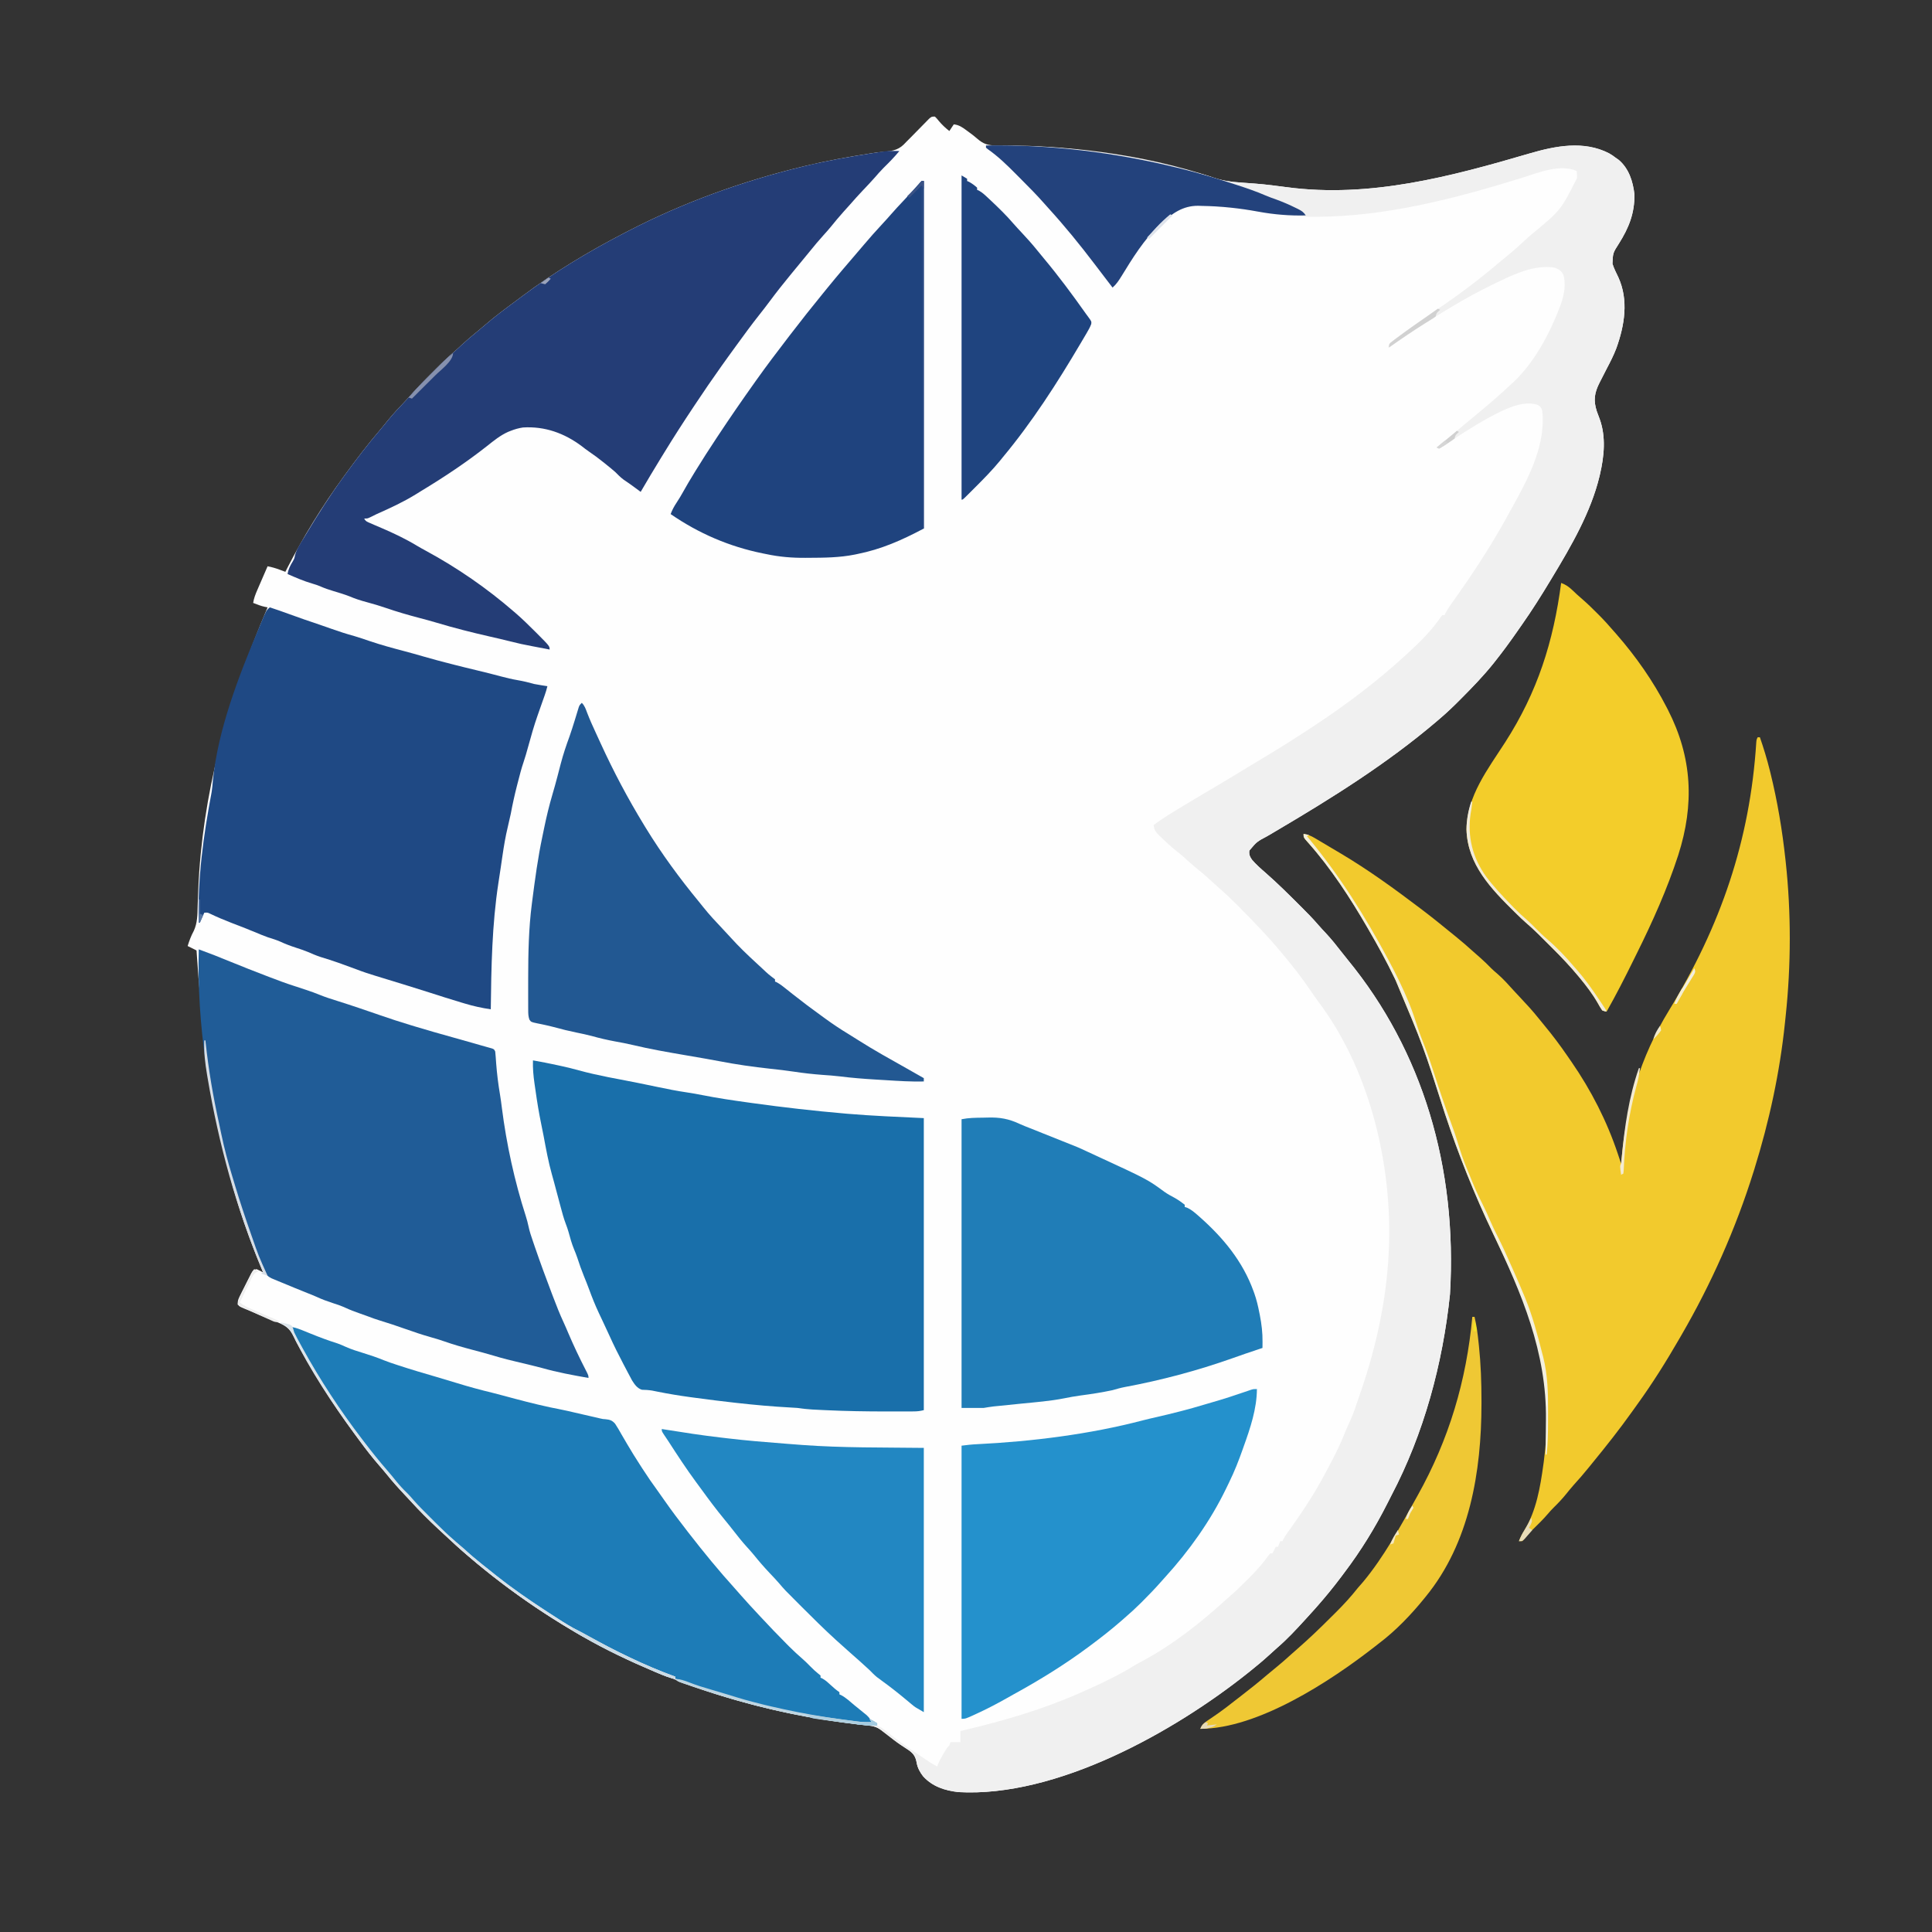 <?xml version="1.0" encoding="UTF-8"?>
<svg version="1.1" xmlns="http://www.w3.org/2000/svg" width="1740" height="1740">
<rect width="100%" height="100%" fill="#333333" stroke="none"/>
<path d="M0 0 C1.613 1.574 1.613 1.574 3.312 3.688 C6.296 7.262 9.335 10.14 13 13 C14.32 11.02 15.64 9.04 17 7 C21.81 7.488 24.984 9.813 28.75 12.625 C29.32 13.039 29.89 13.453 30.477 13.879 C33.059 15.767 35.59 17.631 37.971 19.772 C43.733 24.79 47.857 26.031 55.402 26.016 C56.876 26.055 56.876 26.055 58.379 26.095 C60.478 26.148 62.576 26.186 64.675 26.21 C70.216 26.278 75.754 26.46 81.293 26.621 C82.393 26.65 83.493 26.679 84.627 26.708 C131.748 27.983 178.611 36.248 224.25 47.625 C225.635 47.97 225.635 47.97 227.049 48.321 C243.373 52.405 243.373 52.405 251.292 55.075 C259.314 57.77 266.929 58.922 275.339 59.431 C279.126 59.661 282.908 59.957 286.691 60.246 C287.462 60.304 288.232 60.361 289.026 60.421 C298.507 61.153 307.919 62.394 317.344 63.643 C391.755 73.458 464.569 54.031 535.431 33.251 C558.807 26.414 584.282 21.377 607 33 C610.375 35 610.375 35 613 37 C613.969 37.681 614.939 38.361 615.938 39.062 C625.08 46.905 628.673 58.453 630 70 C630.255 87.028 624.967 100.181 616.044 114.335 C610.621 122.804 610.621 122.804 610.215 132.527 C611.565 136.778 613.554 140.716 615.504 144.719 C624.911 165.35 621.119 188.002 613.73 208.59 C611.313 214.96 608.241 220.972 605.059 226.988 C603.204 230.512 601.415 234.068 599.625 237.625 C599.291 238.276 598.958 238.927 598.614 239.598 C593.964 248.795 592.903 255.548 596.117 265.438 C597.004 267.83 597.894 270.22 598.789 272.609 C604.439 288.43 602.75 305.929 599 322 C598.85 322.652 598.699 323.304 598.544 323.976 C590.776 356.261 573.035 386.83 556 415 C555.351 416.078 554.702 417.157 554.033 418.268 C545.92 431.72 537.579 444.954 528.542 457.806 C526.98 460.028 525.429 462.258 523.879 464.488 C517.817 473.181 511.578 481.69 505 490 C503.894 491.398 503.894 491.398 502.766 492.824 C493.785 503.987 483.916 514.177 473.812 524.312 C473.339 524.789 472.866 525.265 472.378 525.755 C466.763 531.395 461.072 536.855 455 542 C453.956 542.901 452.911 543.802 451.867 544.703 C407.317 582.623 357.592 613.727 307.297 643.363 C306.401 643.894 305.504 644.425 304.581 644.972 C302.934 645.947 301.284 646.918 299.63 647.882 C289.922 653.041 289.922 653.041 283.203 661.024 C282.713 664.438 283.62 666.44 285.535 669.262 C289.302 673.672 293.58 677.408 297.947 681.203 C308.568 690.499 318.575 700.473 328.562 710.438 C329.337 711.208 329.337 711.208 330.128 711.995 C335.43 717.277 340.648 722.586 345.517 728.277 C347.686 730.797 349.974 733.202 352.25 735.625 C357.212 740.98 361.737 746.603 366.191 752.383 C368.059 754.805 369.96 757.192 371.902 759.555 C438.877 841.192 470.68 945.915 463.875 1060.688 C457.378 1123.154 440.379 1186.191 411.09 1241.906 C409.838 1244.312 408.622 1246.735 407.406 1249.16 C396.403 1270.914 383.702 1291.554 369 1311 C367.909 1312.462 366.818 1313.924 365.727 1315.387 C358.831 1324.569 351.608 1333.401 344 1342 C343.232 1342.869 342.463 1343.738 341.672 1344.633 C339.464 1347.103 337.236 1349.555 335 1352 C334.536 1352.509 334.072 1353.018 333.594 1353.543 C325.469 1362.451 317.318 1371.27 308.152 1379.129 C305.619 1381.331 303.157 1383.602 300.688 1385.875 C295.283 1390.792 289.719 1395.455 284 1400 C283.043 1400.766 283.043 1400.766 282.067 1401.547 C215.345 1454.813 109.665 1514.029 21 1509 C8.804 1507.537 -2.086 1504.098 -10.574 1494.84 C-13.443 1491.138 -15.605 1487.269 -16.414 1482.621 C-17.387 1477.351 -18.953 1474.605 -23.349 1471.396 C-25.837 1469.703 -28.357 1468.064 -30.882 1466.427 C-34.784 1463.797 -38.472 1460.884 -42.188 1458 C-43.618 1456.895 -45.049 1455.791 -46.48 1454.688 C-47.392 1453.982 -47.392 1453.982 -48.321 1453.262 C-52.485 1450.133 -55.76 1449.462 -60.812 1448.922 C-62.444 1448.732 -64.075 1448.542 -65.706 1448.352 C-66.568 1448.255 -67.43 1448.157 -68.318 1448.056 C-151.294 1438.574 -232.874 1415.05 -317 1369 C-318.041 1368.403 -319.083 1367.805 -320.156 1367.189 C-363.837 1342.032 -404.434 1312.127 -441.222 1277.66 C-443.173 1275.838 -445.135 1274.029 -447.098 1272.219 C-455.886 1264.077 -464.257 1255.685 -472.324 1246.829 C-474.015 1244.984 -475.725 1243.157 -477.441 1241.336 C-483.093 1235.332 -488.549 1229.267 -493.703 1222.824 C-495.847 1220.188 -498.052 1217.623 -500.287 1215.063 C-506.731 1207.669 -512.691 1199.995 -518.479 1192.079 C-519.982 1190.024 -521.496 1187.979 -523.012 1185.934 C-541.725 1160.513 -558.61 1133.825 -573.754 1106.133 C-574.119 1105.484 -574.483 1104.836 -574.859 1104.168 C-576 1102 -576 1102 -577.161 1099.267 C-581.094 1090.659 -586.123 1088.132 -594.75 1084.812 C-596.543 1084.068 -596.543 1084.068 -598.373 1083.309 C-601.904 1081.844 -605.451 1080.421 -609 1079 C-612.556 1077.531 -616.093 1076.024 -619.625 1074.5 C-620.742 1074.047 -620.742 1074.047 -621.882 1073.585 C-626.736 1071.516 -626.736 1071.516 -627.872 1069.298 C-628.065 1065.83 -626.683 1063.606 -625.141 1060.52 C-624.836 1059.906 -624.531 1059.293 -624.216 1058.661 C-623.57 1057.368 -622.917 1056.077 -622.259 1054.79 C-621.252 1052.817 -620.27 1050.832 -619.289 1048.846 C-618.658 1047.59 -618.025 1046.336 -617.391 1045.082 C-616.813 1043.94 -616.236 1042.797 -615.642 1041.62 C-614 1039 -614 1039 -611 1038 C-607.812 1039.438 -607.812 1039.438 -605 1041 C-605.276 1040.344 -605.551 1039.689 -605.835 1039.013 C-637.553 963.226 -656.381 882.882 -665 751 C-667.64 749.68 -670.28 748.36 -673 747 C-671.482 742.126 -669.891 737.794 -667.453 733.312 C-664.176 726.145 -664.172 719.114 -663.998 711.365 C-663.893 706.916 -663.699 702.47 -663.512 698.023 C-663.474 697.107 -663.437 696.191 -663.398 695.247 C-659.806 611.92 -638.255 529.725 -601 442 C-601.779 441.851 -602.558 441.701 -603.36 441.547 C-607.097 440.773 -610.447 439.385 -614 438 C-613.339 433.817 -611.96 430.266 -610.277 426.387 C-610.012 425.772 -609.747 425.158 -609.475 424.525 C-608.633 422.577 -607.786 420.632 -606.938 418.688 C-606.363 417.362 -605.79 416.035 -605.217 414.709 C-603.816 411.47 -602.41 408.235 -601 405 C-597.226 405.715 -593.79 406.717 -590.188 408.062 C-589.212 408.425 -588.236 408.787 -587.23 409.16 C-586.494 409.437 -585.758 409.714 -585 410 C-584.464 408.942 -583.928 407.883 -583.375 406.793 C-568.778 378.349 -551.815 350.844 -533 325 C-532.438 324.225 -531.876 323.451 -531.296 322.652 C-521.182 308.738 -510.787 295.147 -499.605 282.074 C-497.241 279.303 -494.962 276.471 -492.688 273.625 C-487.937 267.783 -482.797 262.336 -477.625 256.871 C-474.978 254.07 -472.405 251.212 -469.848 248.328 C-464.779 242.678 -459.456 237.304 -454.079 231.949 C-452.433 230.308 -450.791 228.661 -449.15 227.014 C-444.14 222 -439.1 217.067 -433.706 212.461 C-431.13 210.255 -428.669 207.936 -426.188 205.625 C-421.536 201.328 -416.749 197.258 -411.812 193.289 C-409.376 191.306 -406.993 189.275 -404.619 187.219 C-396.196 179.949 -387.293 173.343 -378.345 166.737 C-376.332 165.246 -374.329 163.743 -372.332 162.23 C-343.423 140.473 -312.095 121.618 -280 105 C-278.887 104.422 -277.774 103.843 -276.627 103.247 C-226.645 77.401 -173.655 58.235 -119 45 C-118.299 44.83 -117.599 44.661 -116.877 44.486 C-97.576 39.837 -78.138 36.327 -58.531 33.262 C-57.465 33.092 -57.465 33.092 -56.377 32.918 C-52.797 32.364 -49.245 31.914 -45.633 31.635 C-37.015 30.932 -31.866 29.699 -26 23 C-24.608 21.597 -23.215 20.195 -21.814 18.801 C-18.716 15.713 -15.662 12.58 -12.614 9.442 C-11.097 7.883 -9.571 6.334 -8.043 4.785 C-7.146 3.866 -6.249 2.947 -5.325 2 C-3 0 -3 0 0 0 Z " fill="#FEFEFE" transform="translate(842,105)"/>
<path d="M0 0 C68.137 -1.065 140.352 7.162 205.179 29.075 C213.147 31.765 220.782 32.812 229.113 33.356 C232.94 33.607 236.763 33.909 240.586 34.211 C241.366 34.272 242.146 34.332 242.949 34.395 C252.453 35.159 261.893 36.39 271.343 37.643 C345.753 47.46 418.57 28.031 489.431 7.251 C512.807 0.414 538.282 -4.623 561 7 C564.375 9 564.375 9 567 11 C567.969 11.681 568.939 12.361 569.938 13.062 C579.08 20.905 582.673 32.453 584 44 C584.255 61.028 578.967 74.181 570.044 88.335 C564.621 96.804 564.621 96.804 564.215 106.527 C565.565 110.778 567.554 114.716 569.504 118.719 C578.911 139.35 575.119 162.002 567.73 182.59 C565.313 188.96 562.241 194.972 559.059 200.988 C557.204 204.512 555.415 208.068 553.625 211.625 C553.291 212.276 552.958 212.927 552.614 213.598 C547.964 222.795 546.903 229.548 550.117 239.438 C551.004 241.83 551.894 244.22 552.789 246.609 C558.439 262.43 556.75 279.929 553 296 C552.85 296.652 552.699 297.304 552.544 297.976 C544.776 330.261 527.035 360.83 510 389 C509.351 390.078 508.702 391.157 508.033 392.268 C499.92 405.72 491.579 418.954 482.542 431.806 C480.98 434.028 479.429 436.258 477.879 438.488 C471.817 447.181 465.578 455.69 459 464 C458.263 464.932 457.525 465.864 456.766 466.824 C447.785 477.987 437.916 488.177 427.812 498.312 C427.339 498.789 426.866 499.265 426.378 499.755 C420.763 505.395 415.072 510.855 409 516 C407.956 516.901 406.911 517.802 405.867 518.703 C361.317 556.623 311.592 587.727 261.297 617.363 C260.401 617.894 259.504 618.425 258.581 618.972 C256.934 619.947 255.284 620.918 253.63 621.882 C243.922 627.041 243.922 627.041 237.203 635.024 C236.713 638.438 237.62 640.44 239.535 643.262 C243.302 647.672 247.58 651.408 251.947 655.203 C262.568 664.499 272.575 674.473 282.562 684.438 C283.337 685.208 283.337 685.208 284.128 685.995 C289.43 691.277 294.648 696.586 299.517 702.277 C301.686 704.797 303.974 707.202 306.25 709.625 C311.212 714.98 315.737 720.603 320.191 726.383 C322.059 728.805 323.96 731.192 325.902 733.555 C392.877 815.192 424.68 919.915 417.875 1034.688 C411.378 1097.154 394.379 1160.191 365.09 1215.906 C363.838 1218.312 362.622 1220.735 361.406 1223.16 C350.403 1244.914 337.702 1265.554 323 1285 C321.909 1286.462 320.818 1287.924 319.727 1289.387 C312.831 1298.569 305.608 1307.401 298 1316 C297.232 1316.869 296.463 1317.738 295.672 1318.633 C293.464 1321.103 291.236 1323.555 289 1326 C288.536 1326.509 288.072 1327.018 287.594 1327.543 C279.469 1336.451 271.318 1345.27 262.152 1353.129 C259.619 1355.331 257.157 1357.602 254.688 1359.875 C249.283 1364.792 243.719 1369.455 238 1374 C237.043 1374.766 237.043 1374.766 236.067 1375.547 C169.345 1428.813 63.665 1488.029 -25 1483 C-37.196 1481.537 -48.086 1478.098 -56.574 1468.84 C-59.443 1465.138 -61.605 1461.269 -62.414 1456.621 C-63.387 1451.351 -64.953 1448.605 -69.349 1445.396 C-71.837 1443.703 -74.357 1442.064 -76.882 1440.427 C-80.784 1437.797 -84.472 1434.884 -88.188 1432 C-89.618 1430.895 -91.049 1429.791 -92.48 1428.688 C-93.392 1427.982 -93.392 1427.982 -94.321 1427.262 C-98.485 1424.133 -101.76 1423.462 -106.812 1422.922 C-108.444 1422.732 -110.075 1422.542 -111.706 1422.352 C-112.568 1422.255 -113.43 1422.157 -114.318 1422.056 C-164.553 1416.316 -212.931 1405.33 -260.812 1389.062 C-261.661 1388.775 -262.51 1388.488 -263.384 1388.192 C-265.786 1387.376 -268.185 1386.551 -270.582 1385.723 C-271.666 1385.354 -271.666 1385.354 -272.771 1384.979 C-277.769 1383.231 -277.769 1383.231 -280 1381 C-275.309 1381.327 -271.494 1382.501 -267.125 1384.25 C-260.923 1386.711 -254.662 1388.65 -248.258 1390.48 C-243.448 1391.857 -238.661 1393.308 -233.874 1394.762 C-216.769 1400.023 -216.769 1400.023 -199.436 1404.447 C-197.57 1404.871 -195.708 1405.303 -193.846 1405.74 C-177.671 1409.526 -161.476 1412.74 -145.062 1415.312 C-144.281 1415.435 -143.5 1415.558 -142.696 1415.685 C-134.417 1416.978 -126.127 1418.156 -117.809 1419.168 C-117.126 1419.253 -116.443 1419.338 -115.74 1419.426 C-111.472 1419.926 -107.295 1420.074 -103 1420 C-103.99 1418.515 -103.99 1418.515 -105 1417 C-102.506 1418.204 -100.319 1419.454 -98 1421 C-98 1421.66 -98 1422.32 -98 1423 C-97.423 1423.267 -96.846 1423.534 -96.252 1423.809 C-93.926 1425.039 -92.025 1426.427 -89.965 1428.062 C-89.168 1428.686 -88.371 1429.31 -87.55 1429.953 C-86.257 1430.966 -86.257 1430.966 -84.938 1432 C-76.296 1438.69 -67.42 1444.905 -58.312 1450.938 C-57.712 1451.336 -57.112 1451.734 -56.493 1452.144 C-50.396 1456.328 -50.396 1456.328 -44 1460 C-43.742 1459.303 -43.484 1458.605 -43.219 1457.887 C-41.871 1454.694 -40.252 1451.801 -38.5 1448.812 C-37.587 1447.244 -37.587 1447.244 -36.656 1445.645 C-35 1443 -35 1443 -33 1441 C-32.67 1440.01 -32.34 1439.02 -32 1438 C-29.03 1438 -26.06 1438 -23 1438 C-23 1434.7 -23 1431.4 -23 1428 C-21.998 1427.765 -20.996 1427.53 -19.963 1427.288 C15.615 1418.898 50.491 1408.759 84 1394 C85.56 1393.316 85.56 1393.316 87.152 1392.618 C103.464 1385.417 119.614 1377.733 134.789 1368.332 C137.108 1366.935 139.475 1365.689 141.875 1364.438 C168.535 1350.03 193.15 1330.638 215.488 1310.266 C216.904 1308.989 218.326 1307.719 219.771 1306.474 C224.917 1302.039 229.773 1297.378 234.562 1292.562 C235.279 1291.85 235.995 1291.138 236.732 1290.404 C243.298 1283.827 249.395 1277.081 254.738 1269.469 C255.155 1268.984 255.571 1268.499 256 1268 C256.66 1268 257.32 1268 258 1268 C258.309 1267.381 258.619 1266.763 258.938 1266.125 C259.625 1264.75 260.312 1263.375 261 1262 C261.66 1262 262.32 1262 263 1262 C263.66 1260.35 264.32 1258.7 265 1257 C265.66 1257 266.32 1257 267 1257 C267.283 1256.408 267.565 1255.816 267.857 1255.206 C268.886 1253.221 269.979 1251.503 271.293 1249.699 C271.98 1248.746 271.98 1248.746 272.68 1247.774 C273.178 1247.085 273.675 1246.397 274.188 1245.688 C285.255 1230.157 295.791 1214.274 304.723 1197.411 C306.146 1194.724 307.59 1192.048 309.031 1189.371 C314.407 1179.308 319.397 1169.255 323.559 1158.629 C324.77 1155.578 326.079 1152.643 327.5 1149.688 C330.911 1142.276 333.456 1134.537 336.054 1126.812 C336.681 1124.948 337.313 1123.087 337.95 1121.228 C352.448 1078.758 361.877 1033.939 363 989 C363.022 988.184 363.044 987.368 363.066 986.527 C364.753 912.785 344.216 830.417 299.051 770.758 C296.468 767.284 294.054 763.707 291.625 760.125 C284 748.951 275.677 738.378 267 728 C266.565 727.479 266.13 726.957 265.682 726.42 C253.831 712.262 241.092 699.007 228.062 685.938 C227.572 685.444 227.082 684.951 226.576 684.443 C221.447 679.293 216.276 674.241 210.754 669.509 C208.166 667.283 205.685 664.952 203.188 662.625 C198.49 658.28 193.634 654.194 188.648 650.18 C185.164 647.312 181.85 644.277 178.52 641.234 C175.975 638.978 173.352 636.863 170.688 634.75 C166.211 631.112 161.999 627.278 157.875 623.25 C157.306 622.707 156.737 622.164 156.151 621.604 C153.089 618.556 151.277 616.392 151 612 C159.963 605.401 169.472 599.734 179 594 C179.824 593.503 180.648 593.005 181.498 592.493 C189.969 587.383 198.459 582.306 207 577.312 C216.615 571.687 226.118 565.876 235.634 560.085 C236.517 559.548 236.517 559.548 237.418 559 C237.998 558.647 238.577 558.295 239.175 557.931 C243.585 555.249 248.007 552.586 252.438 549.938 C265.824 541.915 278.957 533.567 292 525 C292.878 524.424 293.756 523.848 294.661 523.255 C324.051 503.946 352.106 482.833 378 459 C378.912 458.164 378.912 458.164 379.842 457.311 C390.767 447.272 400.941 437.35 409.371 425.055 C409.909 424.377 410.446 423.699 411 423 C411.66 423 412.32 423 413 423 C413.248 422.464 413.495 421.928 413.75 421.375 C416.456 416.233 420.004 411.566 423.364 406.836 C438.218 385.863 452.293 364.346 465 342 C465.446 341.216 465.893 340.433 466.353 339.625 C468.877 335.175 471.356 330.702 473.798 326.207 C474.606 324.724 475.419 323.243 476.237 321.766 C490.005 296.879 504.174 268.209 501 239 C500.115 236.288 499.546 235.371 497.203 233.777 C486.439 229.979 474.187 234.696 464.344 239.221 C448.857 246.715 434.436 255.753 420.113 265.234 C419.327 265.751 418.542 266.268 417.732 266.801 C416.233 267.788 414.74 268.783 413.252 269.787 C411.54 270.919 409.774 271.969 408 273 C407.34 272.67 406.68 272.34 406 272 C406.447 271.634 406.894 271.267 407.354 270.889 C415.438 264.257 423.503 257.608 431.468 250.833 C434.76 248.036 438.085 245.286 441.438 242.562 C452.273 233.727 462.798 224.56 473 215 C473.705 214.361 474.41 213.721 475.137 213.062 C493.994 195.314 507.932 168.996 517 145 C517.462 143.778 517.462 143.778 517.934 142.531 C520.681 134.434 522.53 124.642 519.938 116.312 C517.629 112.366 516.185 111.679 512 110 C494.024 107.395 476.777 115.378 461 123 C459.627 123.656 459.627 123.656 458.226 124.325 C444.232 131.039 430.757 138.397 417.506 146.476 C415.204 147.876 412.892 149.258 410.574 150.633 C399.947 156.979 389.655 163.812 379.388 170.719 C373.65 174.579 367.895 178.382 362 182 C363.947 177.588 367.053 175.394 370.875 172.625 C371.58 172.106 372.284 171.587 373.01 171.052 C384.239 162.832 395.69 154.918 407.203 147.103 C426.169 134.219 444.486 120.517 461.914 105.617 C464.756 103.193 467.653 100.843 470.562 98.5 C475.552 94.442 480.277 90.155 484.98 85.773 C487.182 83.728 489.436 81.756 491.715 79.797 C517.66 58.369 517.66 58.369 532.293 29.383 C532.351 26.644 532.351 26.644 532 23 C516.91 16.273 496.733 24.788 481.909 29.41 C422.263 47.918 359.555 64.181 296.688 64.25 C295.956 64.251 295.225 64.253 294.471 64.254 C276.914 64.247 259.775 62.337 242.52 59.132 C226.679 56.249 210.722 54.714 194.625 54.438 C192.853 54.379 192.853 54.379 191.046 54.32 C177.258 54.276 167.876 61.117 158 70 C157.388 70.541 156.775 71.083 156.145 71.641 C142.515 84.461 131.804 101.744 122.11 117.604 C119.708 121.493 117.473 124.955 114 128 C112.68 126.273 111.359 124.547 110.039 122.82 C108.871 121.293 107.703 119.767 106.535 118.24 C103.582 114.382 100.634 110.521 97.699 106.648 C84.577 89.357 70.872 72.546 56.255 56.49 C54.871 54.962 53.495 53.426 52.133 51.878 C45.726 44.625 38.95 37.764 32.108 30.923 C30.13 28.943 28.161 26.955 26.191 24.967 C18.468 17.21 10.698 9.687 1.7 3.39 C0.858 2.702 0.858 2.702 0 2 C0 1.34 0 0.68 0 0 Z " fill="#F0F0F0" transform="translate(888,131)"/>
<path d="M0 0 C0.66 0 1.32 0 2 0 C5.416 9.863 8.42 19.738 10.938 29.875 C11.106 30.552 11.275 31.229 11.448 31.926 C17.798 57.577 22.158 83.736 25 110 C25.075 110.684 25.15 111.368 25.228 112.072 C30.191 157.762 30.093 205.197 25.225 250.89 C25.003 252.969 24.79 255.05 24.578 257.13 C19.948 301.874 10.371 346.079 -3 389 C-3.204 389.656 -3.408 390.312 -3.619 390.988 C-19.718 442.528 -41.854 492.34 -69 539 C-69.52 539.901 -70.041 540.803 -70.577 541.731 C-82.313 562.046 -94.753 581.958 -108.526 600.961 C-110.074 603.102 -111.606 605.253 -113.137 607.406 C-124.362 623.148 -136.308 638.293 -148.563 653.243 C-149.88 654.853 -151.189 656.471 -152.496 658.09 C-156.765 663.365 -161.175 668.453 -165.75 673.465 C-168.089 676.1 -170.297 678.813 -172.5 681.562 C-176.061 685.968 -179.852 689.96 -183.906 693.91 C-185.752 695.753 -187.445 697.633 -189.125 699.625 C-193.352 704.572 -198.03 709.079 -202.67 713.633 C-205.399 716.325 -207.931 718.91 -210.27 721.957 C-210.841 722.631 -211.412 723.305 -212 724 C-212.99 724 -213.98 724 -215 724 C-213.709 720.532 -212.182 717.548 -210.188 714.438 C-199.339 696.506 -195.811 675.465 -193 655 C-192.88 654.14 -192.76 653.28 -192.636 652.394 C-188.734 622.718 -188.717 590.293 -195 561 C-195.204 560.019 -195.407 559.037 -195.617 558.026 C-203.924 519.018 -221.253 482.683 -238.34 446.898 C-255.138 411.707 -269.304 376.271 -281.579 339.25 C-301.125 278.08 -301.125 278.08 -326 219 C-326.408 218.152 -326.815 217.305 -327.235 216.431 C-334.214 201.936 -341.917 187.905 -350 174 C-350.48 173.168 -350.96 172.336 -351.455 171.479 C-366.928 144.762 -384.311 117.982 -404.879 94.891 C-409 90.263 -409 90.263 -409 87 C-405.086 87.586 -402.293 88.764 -398.895 90.773 C-397.921 91.345 -396.947 91.916 -395.944 92.505 C-394.394 93.43 -394.394 93.43 -392.812 94.375 C-391.734 95.013 -390.655 95.652 -389.544 96.31 C-387.362 97.604 -385.182 98.903 -383.004 100.205 C-380.476 101.715 -377.941 103.214 -375.402 104.707 C-350.567 119.458 -326.997 136.564 -304 154 C-303.434 154.428 -302.869 154.856 -302.286 155.296 C-293.645 161.84 -285.223 168.633 -276.838 175.499 C-275.193 176.842 -273.542 178.177 -271.891 179.512 C-266.565 183.822 -261.403 188.263 -256.34 192.879 C-254.212 194.808 -252.053 196.69 -249.875 198.562 C-246.413 201.573 -243.199 204.78 -239.984 208.051 C-238.138 209.865 -236.234 211.527 -234.25 213.188 C-228.949 217.756 -224.368 223.003 -219.672 228.175 C-217.943 230.062 -216.192 231.928 -214.434 233.789 C-208.512 240.056 -202.709 246.337 -197.328 253.082 C-195.568 255.288 -193.789 257.468 -191.984 259.637 C-184.67 268.461 -177.854 277.526 -171.38 286.984 C-170.103 288.85 -168.812 290.707 -167.52 292.562 C-149.934 318.084 -135.837 345.616 -126 375 C-125.71 375.865 -125.42 376.73 -125.122 377.621 C-124.412 379.746 -123.704 381.873 -123 384 C-122.935 383.268 -122.871 382.536 -122.804 381.782 C-118.22 331.153 -106.191 288.989 -79.684 245.676 C-33.536 170.253 -6.868 93.181 -1.257 4.492 C-1 2 -1 2 0 0 Z " fill="#F2CA2D" transform="translate(1583,664)"/>
<path d="M0 0 C7.451 1.312 14.858 2.765 22.25 4.375 C23.77 4.705 23.77 4.705 25.32 5.041 C30.631 6.209 35.888 7.465 41.125 8.938 C58.433 13.707 76.282 16.682 93.883 20.171 C100.037 21.394 106.177 22.668 112.314 23.975 C121.09 25.839 129.846 27.554 138.723 28.862 C143.482 29.576 148.198 30.405 152.916 31.348 C166.497 34.055 180.163 36.035 193.875 37.938 C195.109 38.11 196.344 38.282 197.615 38.46 C225.376 42.322 253.183 45.477 281.105 47.898 C281.804 47.96 282.502 48.021 283.221 48.084 C306.123 50.019 329.035 50.906 352 52 C352 138.79 352 225.58 352 315 C348.659 315.835 346.309 316.131 342.936 316.145 C341.41 316.155 341.41 316.155 339.853 316.164 C338.748 316.166 337.643 316.167 336.504 316.168 C335.343 316.172 334.182 316.176 332.986 316.18 C329.178 316.19 325.37 316.19 321.562 316.188 C319.623 316.188 319.623 316.188 317.644 316.189 C299.85 316.182 282.089 315.891 264.312 315.062 C263.369 315.019 262.425 314.976 261.452 314.931 C258.797 314.805 256.143 314.673 253.488 314.535 C252.724 314.497 251.96 314.458 251.173 314.418 C246.733 314.17 242.403 313.645 238 313 C236.041 312.854 234.08 312.735 232.117 312.641 C215.845 311.771 199.694 310.325 183.5 308.5 C182.542 308.392 181.584 308.285 180.597 308.174 C169.38 306.908 158.183 305.539 147 304 C145.227 303.763 143.453 303.526 141.68 303.289 C131.786 301.934 121.98 300.336 112.191 298.358 C110.975 298.115 110.975 298.115 109.734 297.867 C108.556 297.631 108.556 297.631 107.354 297.39 C104.285 296.882 101.222 296.722 98.114 296.641 C93.833 295.343 91.492 291.776 89.182 288.132 C88.631 287.093 88.08 286.055 87.512 284.984 C86.892 283.824 86.272 282.663 85.633 281.468 C84.984 280.229 84.335 278.989 83.688 277.75 C83.015 276.477 82.341 275.205 81.668 273.933 C77.148 265.358 72.837 256.706 68.849 247.871 C67.678 245.291 66.475 242.726 65.271 240.162 C64.394 238.291 63.523 236.417 62.652 234.543 C61.592 232.27 60.523 230.001 59.441 227.738 C56.074 220.628 53.212 213.433 50.508 206.055 C49.047 202.085 47.471 198.167 45.875 194.25 C43.669 188.816 41.728 183.335 39.93 177.754 C39.053 175.156 38.06 172.653 37 170.125 C34.904 165.03 33.457 159.807 32.027 154.492 C31.29 151.987 30.506 149.652 29.562 147.23 C27.709 142.394 26.391 137.439 25.062 132.438 C24.802 131.468 24.541 130.499 24.272 129.5 C23.511 126.668 22.755 123.834 22 121 C21.621 119.586 21.242 118.172 20.863 116.758 C20.213 114.327 19.567 111.894 18.926 109.461 C18.318 107.19 17.691 104.924 17.043 102.664 C13.84 91.305 11.767 79.762 9.603 68.169 C8.897 64.46 8.143 60.763 7.378 57.066 C5.342 47.192 3.72 37.291 2.325 27.307 C2.017 25.124 1.696 22.943 1.371 20.762 C0.367 13.777 -0.238 7.053 0 0 Z " fill="#196FAA" transform="translate(480,955)"/>
<path d="M0 0 C5.707 1.86 11.359 3.841 16.996 5.902 C26.311 9.306 35.66 12.573 45.078 15.68 C48.535 16.831 51.964 18.051 55.392 19.283 C62.268 21.752 69.139 23.945 76.188 25.883 C80.759 27.222 85.245 28.767 89.75 30.312 C99.927 33.776 110.237 36.573 120.629 39.309 C126.423 40.834 132.183 42.458 137.938 44.125 C154.488 48.889 171.164 53.055 187.913 57.058 C194.629 58.668 201.319 60.334 207.984 62.145 C213.144 63.536 218.235 64.722 223.5 65.625 C228.454 66.481 233.17 67.615 238 69 C240.14 69.409 242.286 69.786 244.438 70.125 C245.488 70.293 246.539 70.46 247.621 70.633 C248.799 70.815 248.799 70.815 250 71 C249.336 73.815 248.515 76.513 247.547 79.238 C247.117 80.456 247.117 80.456 246.678 81.698 C246.372 82.561 246.065 83.424 245.75 84.312 C245.109 86.138 244.468 87.963 243.828 89.789 C242.08 94.772 242.08 94.772 241.295 96.999 C237.931 106.578 235.175 116.293 232.498 126.083 C231.266 130.573 230.025 135.034 228.508 139.438 C226.525 145.247 225.029 151.183 223.5 157.125 C223.037 158.918 223.037 158.918 222.564 160.748 C220.422 169.127 218.572 177.495 217 186 C216.176 189.924 215.286 193.831 214.332 197.726 C212.275 206.259 210.827 214.819 209.562 223.5 C209.347 224.963 209.132 226.426 208.917 227.889 C208.589 230.122 208.262 232.355 207.938 234.589 C207.286 239.081 206.602 243.567 205.895 248.051 C200.103 285.739 199.454 323.944 199 362 C190.999 360.83 183.362 359.152 175.625 356.812 C174.597 356.507 173.569 356.202 172.51 355.887 C162.772 352.976 153.09 349.892 143.416 346.776 C130.781 342.718 118.08 338.863 105.395 334.965 C104.347 334.642 103.3 334.32 102.221 333.988 C100.011 333.31 97.8 332.638 95.587 331.969 C89.637 330.164 83.794 328.251 78 326 C67.362 322.037 56.748 318.138 45.859 314.922 C41.852 313.63 38.039 311.957 34.176 310.289 C30.604 308.839 26.978 307.621 23.312 306.438 C18.471 304.872 13.835 303.119 9.227 300.961 C5.731 299.452 2.114 298.35 -1.52 297.223 C-5.644 295.774 -9.638 294.081 -13.666 292.385 C-20.615 289.499 -27.649 286.821 -34.666 284.105 C-41.153 281.576 -47.516 278.923 -53.791 275.9 C-56.065 274.811 -56.065 274.811 -59 275 C-60.32 277.97 -61.64 280.94 -63 284 C-63.33 284 -63.66 284 -64 284 C-65.299 244.734 -59.675 204.931 -52.418 166.435 C-51.834 163.034 -51.581 159.627 -51.312 156.188 C-46.713 109.754 -27.927 61.781 -10 19 C-9.619 18.081 -9.238 17.162 -8.846 16.215 C-3.237 2.718 -3.237 2.718 0 0 Z " fill="#1F4984" transform="translate(243,547)"/>
<path d="M0 0 C9.552 3.467 18.978 7.195 28.375 11.062 C39.236 15.523 50.158 19.807 61.125 24 C61.853 24.279 62.582 24.558 63.332 24.846 C70.838 27.72 78.341 30.553 86 33 C88.98 33.975 91.959 34.957 94.938 35.938 C95.672 36.177 96.406 36.416 97.162 36.662 C101.133 37.974 105.024 39.392 108.895 40.977 C114.098 43.087 119.388 44.777 124.75 46.438 C137.785 50.535 150.7 54.965 163.612 59.431 C172.363 62.452 181.129 65.346 190 68 C191.589 68.485 193.177 68.971 194.766 69.457 C206.062 72.881 217.409 76.101 228.781 79.266 C234.673 80.905 240.557 82.57 246.438 84.25 C247.259 84.484 248.08 84.718 248.926 84.959 C250.489 85.406 252.051 85.857 253.613 86.311 C255.333 86.807 257.056 87.291 258.782 87.768 C259.69 88.025 260.599 88.282 261.535 88.547 C262.365 88.777 263.196 89.008 264.051 89.245 C266 90 266 90 267 92 C267.186 93.588 267.321 95.182 267.43 96.777 C267.537 98.245 267.537 98.245 267.646 99.743 C267.759 101.324 267.759 101.324 267.875 102.938 C268.587 112.147 269.681 121.172 271.227 130.273 C271.917 134.363 272.459 138.46 272.974 142.575 C277.14 175.464 284.389 208.722 294.555 240.285 C295.534 243.358 296.344 246.402 297.008 249.559 C297.985 254.177 299.438 258.55 301 263 C301.576 264.689 302.151 266.377 302.727 268.066 C307.574 282.139 312.695 296.094 318 310 C318.329 310.866 318.658 311.733 318.998 312.625 C322.043 320.624 325.132 328.557 328.762 336.312 C330.199 339.432 331.537 342.587 332.875 345.75 C337.68 357.002 342.911 368.021 348.511 378.898 C351 383.785 351 383.785 351 386 C336.832 383.499 322.843 380.944 309 377 C306.377 376.322 303.754 375.654 301.125 375 C300.462 374.834 299.799 374.668 299.116 374.498 C295.687 373.646 292.253 372.822 288.809 372.035 C281.124 370.278 273.55 368.35 266.006 366.064 C259.398 364.077 252.734 362.323 246.062 360.562 C237.712 358.348 229.459 355.998 221.309 353.129 C217.043 351.634 212.75 350.352 208.395 349.137 C200.97 347.041 193.712 344.563 186.438 342 C178.241 339.121 170.042 336.338 161.721 333.84 C158.836 332.949 156.03 331.94 153.219 330.844 C150.187 329.691 147.123 328.635 144.062 327.562 C140.151 326.174 136.322 324.759 132.562 323 C128.642 321.183 124.605 319.83 120.5 318.5 C115.659 316.928 110.986 315.221 106.371 313.07 C103.47 311.761 100.524 310.603 97.562 309.438 C90.093 306.473 82.666 303.407 75.25 300.312 C74.094 299.837 72.939 299.361 71.748 298.871 C70.117 298.186 70.117 298.186 68.453 297.488 C67.475 297.081 66.497 296.674 65.489 296.255 C61.235 294.11 59.692 291.8 57.941 287.434 C57.562 286.491 57.182 285.548 56.791 284.577 C56.183 283.023 56.183 283.023 55.562 281.438 C55.131 280.343 54.699 279.249 54.254 278.122 C44.761 253.779 36.464 229.035 29 204 C28.714 203.054 28.429 202.108 28.134 201.134 C8.92 137.365 -1.763 66.74 0 0 Z " fill="#205C97" transform="translate(179,855)"/>
<path d="M0 0 C0.856 0.009 1.712 0.018 2.594 0.027 C3.223 0.039 3.852 0.051 4.5 0.062 C0.097 5.417 -4.662 10.278 -9.621 15.121 C-12.452 17.948 -15.051 20.954 -17.668 23.977 C-21.298 28.109 -25.113 32.07 -28.895 36.062 C-32.663 40.057 -36.333 44.116 -39.933 48.263 C-41.88 50.498 -43.875 52.687 -45.875 54.875 C-49.824 59.245 -53.546 63.766 -57.25 68.344 C-59.435 70.984 -61.692 73.53 -64 76.062 C-68.227 80.711 -72.205 85.525 -76.156 90.409 C-78.244 92.978 -80.353 95.529 -82.461 98.082 C-84.88 101.013 -87.294 103.948 -89.708 106.884 C-90.873 108.3 -92.039 109.717 -93.206 111.132 C-99.705 119.022 -106.034 127.001 -112.126 135.21 C-115.306 139.491 -118.556 143.702 -121.875 147.875 C-128.653 156.428 -135.077 165.241 -141.5 174.062 C-142.06 174.832 -142.62 175.601 -143.197 176.394 C-144.842 178.656 -146.485 180.921 -148.125 183.188 C-148.59 183.83 -149.055 184.472 -149.535 185.134 C-151.197 187.438 -152.85 189.749 -154.5 192.062 C-154.911 192.637 -155.321 193.212 -155.744 193.804 C-163.808 205.108 -171.622 216.564 -179.312 228.125 C-179.878 228.973 -180.443 229.821 -181.025 230.695 C-190.105 244.334 -198.958 258.08 -207.5 272.062 C-208.497 273.68 -209.494 275.297 -210.492 276.914 C-216.632 286.883 -222.599 296.95 -228.5 307.062 C-229.012 306.674 -229.523 306.285 -230.05 305.885 C-234.642 302.4 -239.325 299.092 -244.105 295.871 C-246.831 293.812 -249.086 291.48 -251.5 289.062 C-254.015 286.878 -256.596 284.78 -259.188 282.688 C-259.896 282.113 -260.605 281.539 -261.336 280.947 C-265.886 277.289 -270.508 273.808 -275.348 270.539 C-277.446 269.1 -279.436 267.57 -281.438 266 C-297.228 254.133 -314.882 247.836 -334.5 249.062 C-338.384 249.65 -341.851 250.619 -345.5 252.062 C-346.302 252.38 -347.104 252.697 -347.93 253.023 C-354.936 256.18 -360.728 260.896 -366.698 265.642 C-385.453 280.428 -405.324 293.644 -425.75 305.997 C-427.591 307.118 -429.42 308.259 -431.25 309.398 C-442.405 316.248 -454.081 321.651 -466.041 326.945 C-468.062 327.863 -470.047 328.861 -472.02 329.879 C-474.5 331.062 -474.5 331.062 -477.5 331.062 C-476.078 333.907 -474.262 334.238 -471.375 335.5 C-470.444 335.911 -469.514 336.322 -468.555 336.746 C-466.442 337.657 -464.326 338.56 -462.207 339.457 C-451.225 344.162 -440.418 349.268 -430.188 355.449 C-427.495 357.065 -424.765 358.574 -422 360.062 C-393.513 375.489 -366.962 393.851 -342.5 415.062 C-341.683 415.766 -340.865 416.47 -340.023 417.195 C-334.568 421.993 -329.398 427.065 -324.25 432.188 C-323.576 432.857 -322.902 433.526 -322.208 434.216 C-310.5 445.961 -310.5 445.961 -310.5 449.062 C-311.304 448.898 -311.304 448.898 -312.125 448.73 C-316.779 447.789 -321.437 446.892 -326.111 446.053 C-332.747 444.849 -339.277 443.438 -345.811 441.75 C-352.201 440.108 -358.629 438.649 -365.062 437.188 C-380.769 433.595 -396.381 429.679 -411.808 425.023 C-417.137 423.427 -422.5 421.991 -427.88 420.575 C-438.07 417.891 -448.101 414.987 -458.065 411.554 C-463.724 409.615 -469.409 407.922 -475.188 406.375 C-480.525 404.943 -485.587 403.351 -490.672 401.164 C-495.569 399.257 -500.612 397.782 -505.638 396.256 C-509.266 395.142 -512.803 393.992 -516.281 392.469 C-518.966 391.296 -521.497 390.397 -524.312 389.625 C-531.954 387.407 -539.212 384.231 -546.5 381.062 C-545.79 376.514 -544.12 373.424 -541.754 369.539 C-540.374 367.054 -540.374 367.054 -539.793 364.059 C-538.167 358.019 -534.462 352.803 -531.25 347.5 C-530.527 346.296 -529.805 345.092 -529.083 343.887 C-518.838 326.852 -508.202 310.137 -496.5 294.062 C-495.938 293.288 -495.376 292.513 -494.796 291.715 C-484.682 277.801 -474.287 264.209 -463.105 251.137 C-460.741 248.366 -458.462 245.533 -456.188 242.688 C-451.437 236.846 -446.297 231.399 -441.125 225.934 C-438.478 223.132 -435.905 220.274 -433.348 217.391 C-428.279 211.74 -422.956 206.367 -417.579 201.011 C-415.933 199.37 -414.291 197.723 -412.65 196.076 C-407.64 191.062 -402.6 186.13 -397.206 181.523 C-394.63 179.318 -392.169 176.999 -389.688 174.688 C-385.036 170.391 -380.249 166.321 -375.312 162.352 C-372.876 160.369 -370.493 158.338 -368.119 156.281 C-359.696 149.011 -350.793 142.406 -341.845 135.799 C-339.832 134.308 -337.829 132.805 -335.832 131.293 C-306.923 109.536 -275.595 90.681 -243.5 74.062 C-242.387 73.484 -241.274 72.906 -240.127 72.31 C-190.145 46.463 -137.155 27.298 -82.5 14.062 C-81.799 13.893 -81.099 13.723 -80.377 13.548 C-60.817 8.837 -41.121 5.319 -21.25 2.227 C-20.584 2.123 -19.917 2.019 -19.231 1.912 C-6.188 -0.086 -6.188 -0.086 0 0 Z " fill="#243D76" transform="translate(805.5,135.938)"/>
<path d="M0 0 C4.28 0.681 7.998 2.105 12 3.75 C13.34 4.295 14.679 4.839 16.02 5.383 C16.688 5.655 17.357 5.927 18.045 6.208 C25.924 9.4 33.841 12.366 41.953 14.91 C44.45 15.803 46.773 16.794 49.176 17.902 C54.301 20.217 59.563 21.867 64.938 23.5 C71.285 25.437 77.471 27.527 83.613 30.045 C87.296 31.518 91.044 32.767 94.812 34 C95.597 34.259 96.381 34.517 97.189 34.783 C108.554 38.514 120.013 41.891 131.501 45.218 C137.643 47.002 143.763 48.841 149.872 50.734 C160.446 54.007 171.059 56.861 181.816 59.463 C184.91 60.224 187.986 61.046 191.062 61.875 C193.708 62.584 196.354 63.292 199 64 C200.46 64.391 200.46 64.391 201.95 64.79 C215.886 68.508 229.784 71.909 243.953 74.6 C247.786 75.349 251.582 76.25 255.383 77.148 C260.332 78.314 265.291 79.437 270.25 80.562 C271.635 80.878 271.635 80.878 273.048 81.199 C273.945 81.403 274.842 81.606 275.766 81.816 C276.646 82.029 277.527 82.241 278.434 82.46 C280.958 83.048 280.958 83.048 283.408 83.191 C287.291 83.596 289.302 84.214 291.943 87.19 C293.975 90.242 295.782 93.357 297.562 96.562 C298.243 97.734 298.927 98.904 299.614 100.071 C300.679 101.883 301.742 103.695 302.794 105.514 C306.475 111.876 310.399 118.068 314.375 124.25 C315.047 125.298 315.719 126.346 316.411 127.426 C320.998 134.541 325.752 141.478 330.765 148.298 C332.646 150.89 334.469 153.521 336.3 156.147 C342.932 165.642 349.888 174.86 357 184 C357.473 184.609 357.946 185.219 358.433 185.847 C371.728 202.96 385.433 219.735 400 235.785 C401.796 237.774 403.56 239.786 405.312 241.812 C410.413 247.659 415.714 253.322 421 259 C421.9 259.97 421.9 259.97 422.818 260.959 C430.579 269.314 438.45 277.547 446.5 285.625 C447.594 286.726 447.594 286.726 448.709 287.848 C452.752 291.879 456.9 295.715 461.223 299.441 C463.484 301.425 465.593 303.531 467.688 305.688 C470.083 308.124 472.383 310.305 475.062 312.438 C475.702 312.953 476.341 313.469 477 314 C477 314.66 477 315.32 477 316 C477.556 316.237 478.111 316.474 478.684 316.719 C481.544 318.301 483.669 320.277 486.062 322.5 C488.659 324.905 491.051 327.034 494 329 C494 329.66 494 330.32 494 331 C494.835 331.371 494.835 331.371 495.688 331.75 C500.04 334.103 503.649 337.532 507.43 340.697 C509.034 342.028 510.655 343.336 512.281 344.641 C513.354 345.51 514.427 346.38 515.5 347.25 C516.48 348.039 517.459 348.828 518.469 349.641 C520.956 351.959 522.33 354.073 524 357 C512.778 356.486 501.742 355.506 490.625 353.875 C489.89 353.769 489.155 353.663 488.397 353.554 C476.636 351.849 464.964 349.775 453.312 347.438 C452.604 347.296 451.896 347.154 451.166 347.008 C435.545 343.863 420.197 339.855 404.875 335.5 C403.525 335.118 402.175 334.737 400.824 334.355 C396.882 333.241 392.941 332.121 389 331 C388.345 330.814 387.691 330.628 387.016 330.436 C376.521 327.452 366.393 324.267 356.315 320.069 C352.897 318.666 349.654 317.572 346 317 C346 316.34 346 315.68 346 315 C344.725 314.838 344.725 314.838 343.424 314.673 C339.719 313.945 336.677 312.745 333.223 311.227 C332.583 310.947 331.944 310.668 331.285 310.38 C329.208 309.469 327.135 308.548 325.062 307.625 C323.615 306.985 322.168 306.345 320.721 305.706 C301.011 296.964 281.792 287.585 263 277 C261.787 276.32 261.787 276.32 260.549 275.626 C243.582 266.083 226.932 255.861 211.219 244.355 C209.001 242.733 206.779 241.131 204.531 239.551 C196.13 233.64 188.007 227.434 180 221 C179.065 220.25 178.131 219.5 177.168 218.727 C166.018 209.683 155.192 200.298 144.673 190.53 C143.419 189.383 142.152 188.25 140.88 187.125 C134.189 181.195 127.829 174.983 121.522 168.652 C119.808 166.933 118.089 165.219 116.369 163.506 C110.697 157.837 105.203 152.107 100 146 C98.38 144.224 96.756 142.453 95.125 140.688 C91.086 136.254 87.225 131.719 83.461 127.051 C81.667 124.827 79.861 122.618 78.039 120.418 C69.628 110.228 61.724 99.718 54 89 C53.47 88.266 52.94 87.532 52.394 86.776 C44.919 76.398 37.836 65.808 31 55 C30.504 54.222 30.008 53.445 29.498 52.644 C22.613 41.828 16.109 30.826 9.875 19.625 C9.235 18.478 8.596 17.331 7.937 16.149 C5.015 10.855 2.222 5.627 0 0 Z " fill="#1D7CB7" transform="translate(262,1195)"/>
<path d="M0 0 C1.513 -0.021 3.025 -0.055 4.537 -0.103 C15.275 -0.434 23.383 1.011 33.104 5.572 C36.102 6.947 39.175 8.129 42.245 9.335 C46.01 10.841 49.776 12.347 53.541 13.854 C59.331 16.172 65.122 18.488 70.92 20.784 C86.167 26.828 86.167 26.828 93.189 30.125 C96.07 31.475 98.959 32.804 101.85 34.132 C148.379 55.603 148.379 55.603 163.756 66.885 C166.645 68.914 169.7 70.54 172.803 72.214 C176.062 74.048 178.981 76.091 181.92 78.405 C181.92 79.065 181.92 79.725 181.92 80.405 C182.615 80.629 183.31 80.854 184.026 81.085 C187.592 82.711 190.312 84.971 193.233 87.53 C193.835 88.055 194.438 88.58 195.059 89.121 C216.423 107.993 234.134 129.262 243.92 156.405 C244.158 157.062 244.395 157.718 244.639 158.395 C246.585 163.973 247.925 169.547 249.045 175.343 C249.214 176.172 249.383 177.002 249.557 177.856 C251.14 185.878 252.078 193.843 251.983 202.03 C251.974 203.054 251.965 204.077 251.956 205.132 C251.944 205.882 251.932 206.632 251.92 207.405 C250.644 207.825 250.644 207.825 249.342 208.253 C240.999 211.013 232.692 213.862 224.416 216.817 C193.244 227.849 160.378 236.584 127.854 242.616 C124.137 243.32 120.555 244.354 116.92 245.405 C107.349 247.478 97.688 248.945 87.982 250.227 C82.967 250.906 78.043 251.787 73.084 252.803 C60.46 255.288 47.584 256.249 34.795 257.53 C30.899 257.926 27.002 258.323 23.106 258.723 C20.698 258.969 18.289 259.213 15.88 259.454 C14.791 259.564 13.702 259.675 12.58 259.788 C11.629 259.884 10.678 259.979 9.698 260.077 C6.759 260.424 3.839 260.919 0.92 261.405 C-5.68 261.405 -12.28 261.405 -19.08 261.405 C-19.08 175.605 -19.08 89.805 -19.08 1.405 C-12.711 0.131 -6.467 0.068 0 0 Z " fill="#207DB7" transform="translate(885.08,1006.595)"/>
<path d="M0 0 C-0.062 17.832 -6.03 35.361 -12 52 C-12.388 53.105 -12.388 53.105 -12.785 54.232 C-16.384 64.461 -20.296 74.412 -25.086 84.142 C-26.037 86.075 -26.97 88.016 -27.902 89.957 C-41.943 118.911 -61.125 145.83 -82.781 169.562 C-84.192 171.112 -85.589 172.673 -86.969 174.25 C-91.964 179.936 -97.221 185.327 -102.562 190.688 C-103.271 191.4 -103.979 192.113 -104.709 192.848 C-109.311 197.436 -114.069 201.77 -119 206 C-120.083 206.95 -121.165 207.9 -122.246 208.852 C-131.189 216.652 -140.478 223.921 -150 231 C-150.722 231.538 -151.444 232.075 -152.188 232.629 C-173.327 248.303 -195.573 262.036 -218.625 274.687 C-221.031 276.017 -223.425 277.369 -225.816 278.727 C-234.736 283.759 -243.745 288.428 -253.062 292.688 C-254.009 293.122 -254.955 293.556 -255.931 294.004 C-262.616 297 -262.616 297 -266 297 C-266 215.82 -266 134.64 -266 51 C-261.252 50.406 -256.819 49.875 -252.09 49.676 C-202.594 47.233 -150.548 40.76 -102.547 28.152 C-98.781 27.176 -94.996 26.303 -91.203 25.441 C-76.17 22.025 -61.329 18.266 -46.572 13.776 C-44.247 13.074 -41.918 12.396 -39.582 11.73 C-29.931 8.975 -20.424 5.852 -10.932 2.59 C-9.453 2.087 -9.453 2.087 -7.945 1.574 C-7.064 1.271 -6.182 0.968 -5.274 0.655 C-3 0 -3 0 0 0 Z " fill="#2491CC" transform="translate(1132,1251)"/>
<path d="M0 0 C2.575 2.575 3.485 5.472 4.75 8.812 C7.067 14.854 9.67 20.706 12.403 26.571 C13.943 29.878 15.461 33.195 16.973 36.516 C28.569 61.86 41.479 86.216 56 110 C56.545 110.895 57.091 111.79 57.653 112.711 C71.962 136.066 88.154 158.107 105.557 179.237 C106.816 180.776 108.056 182.33 109.293 183.887 C114.917 190.946 121.035 197.478 127.242 204.02 C129.548 206.45 131.829 208.897 134.07 211.387 C141.335 219.449 149.075 226.886 157.068 234.225 C158.912 235.919 160.748 237.62 162.582 239.324 C168.039 244.472 168.039 244.472 174 249 C174 249.66 174 250.32 174 251 C174.791 251.34 174.791 251.34 175.598 251.688 C178.82 253.448 181.585 255.708 184.438 258 C185.692 258.997 186.948 259.993 188.203 260.988 C189.153 261.744 189.153 261.744 190.123 262.514 C198.594 269.22 207.226 275.697 216 282 C217.114 282.812 218.227 283.625 219.34 284.438 C226.037 289.305 232.814 293.851 239.906 298.129 C242.864 299.917 245.779 301.758 248.688 303.625 C263.08 312.812 278.052 321.041 292.917 329.432 C297.952 332.275 302.983 335.125 308 338 C308 338.99 308 339.98 308 341 C296.641 341.276 285.349 340.536 274.018 339.828 C270.772 339.626 267.525 339.434 264.277 339.242 C253.697 338.601 243.195 337.778 232.679 336.446 C227.38 335.803 222.073 335.431 216.75 335.062 C208.134 334.419 199.636 333.481 191.097 332.176 C183.896 331.087 176.679 330.272 169.438 329.5 C154.224 327.859 139.164 325.697 124.141 322.79 C120.181 322.029 116.214 321.314 112.242 320.617 C111.515 320.489 110.788 320.361 110.038 320.229 C104.483 319.253 98.924 318.301 93.363 317.352 C77.428 314.625 61.556 311.889 45.828 308.117 C40.606 306.875 35.342 305.903 30.062 304.938 C22.853 303.612 15.866 301.978 8.805 300 C4.396 298.841 -0.035 297.909 -4.5 297 C-11.487 295.574 -18.337 293.918 -25.207 292 C-28.018 291.259 -30.796 290.598 -33.637 290 C-34.415 289.832 -35.194 289.665 -35.996 289.492 C-37.509 289.171 -39.025 288.863 -40.543 288.57 C-45.672 287.467 -45.672 287.467 -47.195 285.301 C-48.194 282.447 -48.261 280.085 -48.275 277.059 C-48.284 275.852 -48.293 274.646 -48.303 273.403 C-48.302 272.095 -48.302 270.786 -48.301 269.438 C-48.306 268.062 -48.312 266.686 -48.318 265.31 C-48.333 260.874 -48.324 256.437 -48.312 252 C-48.31 250.476 -48.308 248.952 -48.306 247.428 C-48.263 225.166 -47.857 203.105 -45 181 C-44.893 180.167 -44.787 179.333 -44.677 178.474 C-42.179 159.046 -39.588 139.551 -35.506 120.381 C-34.94 117.72 -34.399 115.053 -33.855 112.387 C-31.762 102.277 -29.37 92.323 -26.444 82.422 C-24.885 77.138 -23.41 71.838 -22.016 66.508 C-21.844 65.853 -21.672 65.198 -21.495 64.523 C-20.649 61.294 -19.809 58.063 -18.979 54.83 C-16.765 46.365 -14.015 38.21 -11 30 C-9.395 25.373 -7.903 20.716 -6.465 16.035 C-6.213 15.216 -5.961 14.397 -5.701 13.553 C-5.184 11.866 -4.671 10.179 -4.162 8.49 C-3.911 7.68 -3.661 6.87 -3.402 6.035 C-3.181 5.307 -2.959 4.579 -2.73 3.828 C-2 2 -2 2 0 0 Z " fill="#225892" transform="translate(524,633)"/>
<path d="M0 0 C4.319 1.601 6.948 3.508 10.312 6.688 C11.637 7.931 11.637 7.931 12.988 9.199 C13.697 9.867 13.697 9.867 14.421 10.548 C16.199 12.183 18.022 13.758 19.852 15.336 C24.098 19.034 28.094 22.946 32.062 26.938 C33.065 27.934 33.065 27.934 34.088 28.951 C38.597 33.469 42.841 38.159 47 43 C47.961 44.095 48.923 45.188 49.887 46.281 C67.396 66.319 82.809 88.327 95 112 C95.585 113.132 95.585 113.132 96.183 114.287 C118.188 157.362 120.081 199.411 105.465 245.145 C95.475 275.888 82.273 305.254 67.906 334.173 C66.97 336.061 66.038 337.951 65.108 339.842 C57.435 355.432 49.56 370.873 41 386 C39.123 385.68 39.123 385.68 37 385 C35.487 382.787 34.208 380.658 32.938 378.312 C28.322 370.232 22.908 363.164 17 356 C16.561 355.467 16.122 354.934 15.67 354.385 C8.008 345.138 -0.182 336.533 -8.71 328.084 C-10.767 326.045 -12.816 323.999 -14.863 321.951 C-16.195 320.625 -17.527 319.298 -18.859 317.973 C-19.459 317.375 -20.058 316.777 -20.675 316.16 C-24.362 312.513 -28.176 309.065 -32.097 305.671 C-34.823 303.277 -37.426 300.771 -40.012 298.227 C-40.543 297.705 -41.074 297.184 -41.621 296.647 C-62.894 275.689 -84.362 253.69 -85.25 222 C-84.906 191.902 -65.977 167.736 -50.396 143.506 C-21.347 98.281 -6.989 53.136 0 0 Z " fill="#F3CD2A" transform="translate(1406,525)"/>
<path d="M0 0 C0 103.29 0 206.58 0 313 C-19.87 323.52 -38.11 331.64 -60 336 C-60.728 336.152 -61.456 336.305 -62.206 336.462 C-75.969 339.226 -89.829 339.316 -103.812 339.375 C-104.731 339.383 -105.649 339.391 -106.596 339.399 C-118.75 339.48 -130.116 338.546 -142 336 C-143.531 335.694 -143.531 335.694 -145.093 335.382 C-175.172 329.277 -202.686 317.451 -228 300 C-226.627 296.238 -224.889 293.089 -222.688 289.75 C-220.549 286.501 -218.547 283.224 -216.676 279.816 C-213.761 274.518 -210.647 269.35 -207.5 264.188 C-206.89 263.186 -206.28 262.185 -205.651 261.154 C-199.623 251.31 -193.366 241.627 -187 232 C-186.487 231.223 -185.974 230.446 -185.445 229.645 C-174.592 213.224 -163.418 197.034 -152 181 C-151.492 180.286 -150.985 179.572 -150.462 178.837 C-141.57 166.355 -132.335 154.152 -123 142 C-122.049 140.758 -121.099 139.516 -120.148 138.273 C-110.46 125.62 -100.559 113.15 -90.477 100.809 C-89.17 99.208 -87.866 97.604 -86.562 96 C-77.902 85.36 -68.976 74.944 -60.035 64.539 C-58.014 62.186 -56.002 59.827 -53.996 57.461 C-48.552 51.051 -43.021 44.752 -37.271 38.613 C-34.661 35.823 -32.111 32.994 -29.605 30.109 C-26.044 26.019 -22.353 22.064 -18.625 18.125 C-13.517 12.715 -8.5 7.257 -3.637 1.625 C-2 0 -2 0 0 0 Z " fill="#1F437E" transform="translate(832,163)"/>
<path d="M0 0 C1.266 0.204 1.266 0.204 2.557 0.411 C19.36 3.104 36.153 5.719 53.062 7.662 C55.011 7.886 56.959 8.116 58.906 8.35 C76.024 10.408 93.188 11.792 110.375 13.125 C111.477 13.211 112.58 13.298 113.715 13.387 C116.964 13.64 120.212 13.887 123.461 14.133 C124.396 14.206 125.331 14.278 126.294 14.353 C162.789 17.059 199.448 16.531 236 17 C236 95.54 236 174.08 236 255 C228.131 250.504 228.131 250.504 225.273 248.117 C224.641 247.595 224.008 247.072 223.355 246.533 C222.702 245.986 222.048 245.439 221.375 244.875 C219.967 243.714 218.558 242.553 217.148 241.395 C216.452 240.822 215.756 240.249 215.038 239.659 C208.129 234.036 201.008 228.656 193.781 223.449 C191.346 221.468 189.21 219.229 187 217 C181.422 211.814 175.738 206.749 169.996 201.746 C165.954 198.211 161.967 194.618 158 191 C157.502 190.549 157.004 190.097 156.491 189.632 C146.001 180.089 135.971 170.079 125.938 160.062 C125.253 159.381 124.569 158.699 123.864 157.997 C110.645 144.817 110.645 144.817 105.462 138.707 C102.798 135.596 99.942 132.66 97.125 129.688 C92.205 124.461 87.546 119.141 83.066 113.531 C80.999 110.999 78.839 108.593 76.625 106.188 C72.643 101.813 68.983 97.255 65.361 92.583 C62.4 88.767 59.38 85.008 56.308 81.28 C49.109 72.537 42.351 63.514 35.706 54.345 C34.09 52.124 32.46 49.914 30.824 47.707 C21.991 35.721 13.877 23.289 5.808 10.782 C4.493 8.759 3.143 6.758 1.772 4.772 C0 2 0 2 0 0 Z " fill="#2287C2" transform="translate(596,1287)"/>
<path d="M0 0 C1.65 0.99 3.3 1.98 5 3 C5 3.66 5 4.32 5 5 C5.557 5.247 6.114 5.495 6.688 5.75 C9.424 7.229 11.677 8.935 14 11 C14 11.66 14 12.32 14 13 C14.535 13.218 15.07 13.436 15.621 13.66 C18.847 15.477 21.387 17.913 24.062 20.438 C24.632 20.97 25.201 21.502 25.788 22.05 C33.163 28.98 40.429 36.011 47 43.719 C49.169 46.193 51.408 48.589 53.66 50.986 C58.841 56.504 63.85 62.08 68.582 67.992 C70.412 70.269 72.261 72.519 74.137 74.758 C87.412 90.636 99.747 107.255 111.689 124.155 C112.537 125.348 113.401 126.529 114.284 127.696 C117.056 131.486 117.056 131.486 116.804 133.803 C115.74 136.71 114.279 139.221 112.711 141.891 C112.376 142.463 112.041 143.036 111.696 143.626 C110.595 145.504 109.485 147.377 108.375 149.25 C107.994 149.896 107.613 150.542 107.22 151.207 C86.12 186.962 63.604 222.058 37 254 C36.212 254.975 35.425 255.949 34.613 256.953 C27.671 265.41 20.042 273.146 12.312 280.875 C11.763 281.425 11.214 281.975 10.648 282.542 C9.077 284.113 7.503 285.678 5.926 287.242 C5.002 288.159 4.078 289.075 3.126 290.019 C1 292 1 292 0 292 C0 195.64 0 99.28 0 0 Z " fill="#1F447F" transform="translate(866,158)"/>
<path d="M0 0 C0.66 0 1.32 0 2 0 C3.841 7.459 4.776 14.864 5.562 22.5 C5.688 23.652 5.814 24.805 5.943 25.992 C7.68 42.472 8.24 58.876 8.25 75.438 C8.251 76.415 8.251 77.393 8.252 78.401 C8.186 139.35 -2.36 203.585 -42 252 C-42.646 252.801 -42.646 252.801 -43.306 253.618 C-55.288 268.391 -68.821 282.501 -84 294 C-85.306 295.021 -86.61 296.043 -87.914 297.066 C-127.776 328.174 -193.087 371 -245 371 C-243.654 367.852 -242.371 366.246 -239.543 364.336 C-238.85 363.859 -238.156 363.382 -237.442 362.891 C-236.698 362.391 -235.954 361.89 -235.188 361.375 C-233.626 360.299 -232.066 359.221 -230.508 358.141 C-229.737 357.608 -228.967 357.075 -228.173 356.525 C-223.593 353.31 -219.201 349.854 -214.797 346.403 C-212.756 344.81 -210.705 343.231 -208.652 341.652 C-200.598 335.445 -192.668 329.144 -184.953 322.52 C-182.108 320.092 -179.221 317.727 -176.312 315.375 C-171.858 311.749 -167.571 307.976 -163.324 304.109 C-161.28 302.254 -159.212 300.432 -157.125 298.625 C-147.132 289.895 -137.578 280.765 -128.199 271.384 C-126.309 269.497 -124.412 267.617 -122.514 265.738 C-115.54 258.796 -109.099 251.731 -103 244 C-101.44 242.206 -99.878 240.414 -98.312 238.625 C-79.64 216.183 -65.135 189.447 -51 164 C-50.446 163.011 -49.892 162.022 -49.321 161.003 C-21.005 110.292 -5.323 57.728 0 0 Z " fill="#EFC834" transform="translate(1326,1186)"/>
<path d="M0 0 C57.946 -0.906 115.741 6.219 172 20 C173.193 20.291 174.385 20.581 175.614 20.881 C191.663 24.846 207.404 29.595 223.125 34.688 C224.408 35.102 224.408 35.102 225.716 35.524 C234.458 38.356 243.067 41.287 251.509 44.934 C254.877 46.375 258.298 47.587 261.75 48.812 C267.618 50.962 273.271 53.422 278.875 56.188 C279.559 56.52 280.243 56.853 280.948 57.197 C284.24 58.863 285.913 59.87 288 63 C273.41 63.332 259.349 62.237 245 59.562 C228.325 56.505 211.581 54.729 194.625 54.438 C193.444 54.399 192.263 54.36 191.046 54.32 C177.258 54.276 167.876 61.117 158 70 C157.388 70.541 156.775 71.083 156.145 71.641 C142.515 84.461 131.804 101.744 122.11 117.604 C119.708 121.493 117.473 124.955 114 128 C112.68 126.273 111.359 124.547 110.039 122.82 C108.871 121.293 107.703 119.767 106.535 118.24 C103.582 114.382 100.634 110.521 97.699 106.648 C84.577 89.357 70.872 72.546 56.255 56.49 C54.871 54.962 53.495 53.426 52.133 51.878 C45.726 44.625 38.95 37.764 32.108 30.923 C30.13 28.943 28.161 26.955 26.191 24.967 C18.468 17.21 10.698 9.687 1.7 3.39 C1.139 2.932 0.578 2.473 0 2 C0 1.34 0 0.68 0 0 Z " fill="#23427C" transform="translate(888,131)"/>
<path d="M0 0 C2.475 0.495 2.475 0.495 5 1 C4.01 1.495 4.01 1.495 3 2 C3.499 2.597 3.998 3.194 4.512 3.809 C32.32 37.408 55.449 74.119 75.938 112.562 C76.467 113.554 76.467 113.554 77.008 114.565 C83.401 126.552 89.413 138.733 94.562 151.312 C94.846 152.003 95.13 152.693 95.423 153.404 C98.138 160.127 100.421 166.979 102.641 173.879 C104.636 180.035 107.011 186.04 109.375 192.062 C111.128 196.618 112.765 201.19 114.297 205.824 C114.509 206.465 114.721 207.106 114.94 207.766 C115.628 209.843 116.314 211.922 117 214 C124.92 238.275 124.92 238.275 133.554 262.3 C136.365 269.775 138.73 277.393 141.073 285.026 C143.312 292.214 146.038 299.083 149 306 C149.585 307.441 150.165 308.883 150.738 310.328 C153.843 318.088 157.206 325.612 161.019 333.05 C163.666 338.242 166.016 343.523 168.303 348.882 C170.281 353.471 172.437 357.932 174.715 362.379 C178.75 370.361 182.446 378.472 186.055 386.654 C187.061 388.935 188.074 391.213 189.088 393.49 C192.417 400.991 195.672 408.518 198.809 416.102 C199.087 416.772 199.365 417.442 199.651 418.133 C206.269 434.27 210.712 451.122 215 468 C215.265 468.996 215.53 469.991 215.803 471.017 C219.899 487.26 220.311 503.704 220.206 520.373 C220.187 523.393 220.185 526.413 220.186 529.434 C220.167 539.334 220.021 549.143 219 559 C218.67 559 218.34 559 218 559 C218.009 558.333 218.018 557.667 218.027 556.98 C218.117 549.888 218.176 542.796 218.22 535.703 C218.237 533.074 218.267 530.446 218.302 527.817 C219.094 466.972 196.448 413.905 170.66 359.898 C153.862 324.707 139.696 289.271 127.421 252.25 C107.875 191.08 107.875 191.08 83 132 C82.592 131.152 82.185 130.305 81.765 129.431 C74.786 114.936 67.083 100.905 59 87 C58.52 86.168 58.04 85.336 57.545 84.479 C42.072 57.762 24.689 30.982 4.121 7.891 C0 3.263 0 3.263 0 0 Z " fill="#F3F0DF" transform="translate(1174,751)"/>
<path d="M0 0 C1.632 0.343 3.256 0.726 4.875 1.125 C5.78 1.334 6.685 1.543 7.617 1.758 C10 3 10 3 10.961 5.434 C11.304 6.611 11.647 7.787 12 9 C13.786 12.715 15.774 16.321 17.75 19.938 C18.33 21 18.91 22.063 19.508 23.158 C35.205 51.666 53.222 79.15 73 105 C73.869 106.143 73.869 106.143 74.756 107.309 C81.664 116.378 88.766 125.22 96.254 133.816 C98.828 136.777 101.295 139.815 103.75 142.875 C106.922 146.785 110.231 150.39 113.883 153.855 C115.664 155.66 117.29 157.495 118.934 159.422 C123.76 164.979 128.986 170.135 134.197 175.327 C135.934 177.059 137.665 178.796 139.396 180.533 C145.098 186.238 150.857 191.768 157 197 C158.776 198.62 160.547 200.244 162.312 201.875 C167.715 206.796 173.312 211.415 179 216 C180.23 217.009 181.459 218.02 182.688 219.031 C196.959 230.759 211.684 241.678 227 252 C227.612 252.415 228.223 252.829 228.854 253.256 C236.408 258.375 244.05 263.353 251.75 268.25 C252.506 268.733 253.262 269.217 254.04 269.715 C259.89 273.411 265.903 276.731 272 280 C273.187 280.644 274.373 281.289 275.56 281.935 C301.311 295.931 327.425 308.938 355 319 C355 319.66 355 320.32 355 321 C349.546 320.038 344.776 318.01 339.688 315.875 C338.649 315.44 337.611 315.005 336.542 314.556 C314.478 305.19 292.775 294.974 272 283 C270.956 282.401 269.911 281.802 268.835 281.185 C225.158 256.028 184.564 226.125 147.778 191.66 C145.827 189.838 143.865 188.029 141.902 186.219 C133.114 178.077 124.743 169.685 116.676 160.829 C114.985 158.984 113.275 157.157 111.559 155.336 C105.907 149.332 100.451 143.267 95.297 136.824 C93.153 134.188 90.948 131.623 88.713 129.063 C82.269 121.669 76.309 113.995 70.521 106.079 C69.018 104.024 67.504 101.979 65.988 99.934 C45.714 72.393 26.555 43.236 11.305 12.594 C8.318 6.653 6.218 3.611 0 1 C0 0.67 0 0.34 0 0 Z " fill="#DCE5EB" transform="translate(253,1191)"/>
<path d="M0 0 C4.857 3.456 9.271 7.113 13.625 11.188 C18.978 16.185 24.59 20.726 30.387 25.195 C32.794 27.051 35.169 28.94 37.52 30.867 C56.213 46.172 76.57 59.42 96.938 72.375 C97.682 72.851 98.427 73.327 99.194 73.817 C104.993 77.477 110.958 80.76 117 84 C118.187 84.644 119.374 85.289 120.56 85.935 C146.312 99.931 172.425 112.938 200 123 C200 123.66 200 124.32 200 125 C194.546 124.038 189.776 122.01 184.688 119.875 C183.649 119.44 182.611 119.005 181.542 118.556 C159.478 109.19 137.775 98.974 117 87 C115.956 86.401 114.911 85.802 113.835 85.185 C77.163 64.063 42.754 39.621 10.75 11.938 C10.13 11.401 9.51 10.865 8.872 10.313 C2.423 4.693 2.423 4.693 0 2 C0 1.34 0 0.68 0 0 Z " fill="#D9E2E9" transform="translate(408,1387)"/>
<path d="M0 0 C0.33 0 0.66 0 1 0 C0.093 7.517 0.093 7.517 -0.516 10.684 C-3.562 31.542 1.225 50.476 13.473 67.527 C20.283 76.614 28.117 84.848 36 93 C36.861 93.891 37.722 94.781 38.609 95.699 C42.534 99.685 46.59 103.418 50.836 107.055 C53.49 109.44 55.995 111.961 58.5 114.5 C61.512 117.553 64.535 120.541 67.812 123.312 C76.893 131.08 85.324 139.854 93 149 C93.816 149.927 94.632 150.854 95.473 151.809 C102.706 160.078 108.923 168.858 115 178 C115.656 178.972 116.312 179.944 116.988 180.945 C120.807 186.615 120.807 186.615 122 189 C120.254 188.918 120.254 188.918 118 188 C116.487 185.787 115.208 183.658 113.938 181.312 C109.322 173.232 103.908 166.164 98 159 C97.561 158.467 97.122 157.934 96.67 157.385 C89.008 148.138 80.818 139.533 72.29 131.084 C70.233 129.045 68.184 126.999 66.137 124.951 C64.805 123.625 63.473 122.298 62.141 120.973 C61.541 120.375 60.942 119.777 60.325 119.16 C56.638 115.513 52.824 112.065 48.903 108.671 C46.177 106.277 43.574 103.771 40.988 101.227 C40.457 100.705 39.926 100.184 39.379 99.647 C18.106 78.689 -3.362 56.69 -4.25 25 C-4.201 16.522 -2.682 8.047 0 0 Z " fill="#F1EBDB" transform="translate(1325,722)"/>
<path d="M0 0 C0.33 0 0.66 0 1 0 C1.07 0.662 1.14 1.324 1.212 2.006 C3.841 26.573 7.934 50.535 13.27 74.655 C13.952 77.78 14.607 80.909 15.25 84.043 C17.893 96.834 21.206 109.315 25.024 121.804 C26.026 125.086 27.009 128.373 27.992 131.66 C32.226 145.686 36.837 159.552 41.688 173.375 C42.092 174.533 42.092 174.533 42.506 175.713 C48.926 194.202 48.926 194.202 57 212 C54.03 211.01 54.03 211.01 51 210 C51.66 209.67 52.32 209.34 53 209 C52.724 208.344 52.449 207.689 52.165 207.013 C28.827 151.25 13.024 93.57 3 34 C2.806 32.85 2.613 31.7 2.414 30.516 C0.731 20.283 -0.521 10.394 0 0 Z " fill="#D7DEE6" transform="translate(184,937)"/>
<path d="M0 0 C0.66 0 1.32 0 2 0 C2 103.29 2 206.58 2 313 C1.67 313 1.34 313 1 313 C0.67 211.03 0.34 109.06 0 4 C-3.63 7.63 -7.26 11.26 -11 15 C-11.66 14.67 -12.32 14.34 -13 14 C-12.313 13.325 -11.626 12.649 -10.918 11.953 C-10.017 11.061 -9.116 10.169 -8.188 9.25 C-6.848 7.927 -6.848 7.927 -5.48 6.578 C-3.018 4.135 -3.018 4.135 -1.301 1.672 C-0.872 1.12 -0.442 0.568 0 0 Z " fill="#284982" transform="translate(830,163)"/>
<path d="M0 0 C4.691 0.327 8.506 1.501 12.875 3.25 C19.077 5.711 25.338 7.65 31.742 9.48 C36.552 10.857 41.339 12.308 46.126 13.762 C63.231 19.023 63.231 19.023 80.564 23.447 C82.43 23.871 84.292 24.303 86.154 24.74 C102.329 28.526 118.524 31.74 134.938 34.312 C135.719 34.435 136.5 34.558 137.304 34.685 C145.583 35.978 153.873 37.156 162.191 38.168 C163.215 38.296 163.215 38.296 164.26 38.426 C168.528 38.926 172.705 39.074 177 39 C176.34 38.01 175.68 37.02 175 36 C177.494 37.204 179.681 38.454 182 40 C182 40.66 182 41.32 182 42 C176.155 42.081 170.543 41.863 164.75 41.117 C163.605 40.975 163.605 40.975 162.438 40.831 C159.957 40.52 157.479 40.199 155 39.875 C154.142 39.764 153.285 39.653 152.401 39.539 C106.853 33.602 62.667 22.846 19.188 8.062 C17.915 7.632 17.915 7.632 16.617 7.193 C14.215 6.377 11.816 5.552 9.418 4.723 C8.696 4.477 7.973 4.232 7.229 3.979 C2.231 2.231 2.231 2.231 0 0 Z " fill="#BED5E1" transform="translate(608,1512)"/>
<path d="M0 0 C3.381 1.293 6.536 2.754 9.703 4.504 C11.035 5.236 11.035 5.236 12.394 5.984 C13.337 6.505 14.279 7.026 15.25 7.562 C17.256 8.661 19.263 9.758 21.27 10.855 C24.564 12.661 27.854 14.474 31.137 16.301 C50.849 27.136 71.881 36.294 93 44 C93 44.66 93 45.32 93 46 C87.546 45.038 82.776 43.01 77.688 40.875 C76.649 40.44 75.611 40.005 74.542 39.556 C52.485 30.193 30.757 19.994 10 8 C8.605 7.207 8.605 7.207 7.183 6.399 C6.264 5.866 5.345 5.334 4.398 4.785 C3.557 4.301 2.716 3.816 1.849 3.317 C1.239 2.882 0.629 2.448 0 2 C0 1.34 0 0.68 0 0 Z " fill="#CBDBE5" transform="translate(515,1466)"/>
<path d="M0 0 C0.33 0 0.66 0 1 0 C0.415 5.664 -0.685 10.85 -2.25 16.312 C-8.993 41.045 -12.741 66.921 -13.691 92.535 C-13.793 93.349 -13.895 94.162 -14 95 C-14.99 95.495 -14.99 95.495 -16 96 C-17.125 88.25 -17.125 88.25 -16 86 C-15.766 84.153 -15.582 82.3 -15.422 80.445 C-12.928 53.226 -9.027 25.925 0 0 Z " fill="#F4EBD1" transform="translate(1476,962)"/>
<path d="M0 0 C0 7.227 -10.995 15.07 -16.004 20.102 C-18.519 22.614 -21.04 25.12 -23.562 27.625 C-24.871 28.928 -26.179 30.232 -27.486 31.535 C-30.655 34.693 -33.827 37.847 -37 41 C-37.99 40.67 -38.98 40.34 -40 40 C-33.579 32.676 -26.867 25.71 -19.969 18.839 C-18.301 17.176 -16.637 15.507 -14.975 13.838 C-13.896 12.76 -12.817 11.683 -11.738 10.605 C-11.251 10.116 -10.763 9.626 -10.261 9.122 C-6.987 5.87 -3.575 2.909 0 0 Z " fill="#8691AE" transform="translate(408,318)"/>
<path d="M0 0 C0.66 0.33 1.32 0.66 2 1 C1.526 1.433 1.051 1.866 0.562 2.312 C-1.237 4.023 -1.237 4.023 -2 7 C-3.816 8.404 -3.816 8.404 -6.207 9.863 C-7.095 10.414 -7.983 10.965 -8.898 11.533 C-9.86 12.12 -10.822 12.707 -11.812 13.312 C-22.822 20.162 -33.454 27.46 -44 35 C-44 32 -44 32 -42.757 30.688 C-42.172 30.248 -41.587 29.809 -40.984 29.355 C-40.32 28.85 -39.655 28.345 -38.97 27.824 C-38.238 27.284 -37.505 26.744 -36.75 26.188 C-35.622 25.341 -35.622 25.341 -34.471 24.477 C-26.178 18.297 -17.685 12.397 -9.179 6.516 C-6.098 4.373 -3.048 2.19 0 0 Z " fill="#D1D1D1" transform="translate(1295,278)"/>
<path d="M0 0 C1.156 0.17 2.313 0.34 3.504 0.516 C14.094 2.059 24.695 3.522 35.306 4.915 C36.677 5.096 38.048 5.278 39.418 5.461 C41.37 5.722 43.321 5.976 45.273 6.23 C46.402 6.379 47.53 6.527 48.693 6.68 C52.149 7.014 55.53 7.054 59 7 C58.34 6.01 57.68 5.02 57 4 C59.494 5.204 61.681 6.454 64 8 C64 8.66 64 9.32 64 10 C57.891 10.099 52.062 9.788 46.012 8.977 C45.187 8.87 44.363 8.764 43.513 8.655 C41.781 8.43 40.049 8.203 38.318 7.974 C35.705 7.627 33.092 7.29 30.479 6.953 C26.374 6.421 22.272 5.87 18.172 5.301 C16.194 5.027 14.216 4.761 12.237 4.495 C11.175 4.339 10.113 4.184 9.02 4.023 C8.13 3.896 7.24 3.769 6.323 3.638 C3.674 2.911 2.077 1.769 0 0 Z " fill="#B0CFDF" transform="translate(726,1544)"/>
<path d="M0 0 C1.32 0.66 2.64 1.32 4 2 C3.407 2.209 2.813 2.417 2.202 2.632 C-0.851 4.528 -1.673 6.665 -3.234 9.883 C-3.808 11.049 -4.382 12.216 -4.973 13.418 C-5.565 14.654 -6.158 15.889 -6.75 17.125 C-7.357 18.369 -7.965 19.613 -8.574 20.855 C-10.06 23.899 -11.535 26.947 -13 30 C-9.546 32.897 -5.716 34.598 -1.609 36.355 C-0.905 36.662 -0.2 36.968 0.526 37.284 C2.765 38.257 5.007 39.222 7.25 40.188 C8.774 40.848 10.297 41.509 11.82 42.17 C15.544 43.786 19.271 45.394 23 47 C19.176 48.275 18.209 47.491 14.59 45.867 C12.98 45.152 12.98 45.152 11.338 44.422 C9.655 43.656 9.655 43.656 7.938 42.875 C6.842 42.388 5.747 41.9 4.619 41.398 C-2.007 38.431 -8.538 35.309 -15 32 C-14.376 27.85 -12.979 24.598 -11.094 20.859 C-10.515 19.707 -9.936 18.555 -9.34 17.367 C-9.038 16.774 -8.736 16.181 -8.425 15.569 C-7.497 13.745 -6.578 11.916 -5.66 10.086 C-1.154 1.154 -1.154 1.154 0 0 Z " fill="#EEEEEE" transform="translate(229,1143)"/>
<path d="M0 0 C1 3 1 3 -0.438 6.188 C-1.211 7.58 -1.211 7.58 -2 9 C-1.01 9.66 -0.02 10.32 1 11 C-0.427 12.676 -1.867 14.34 -3.312 16 C-4.113 16.928 -4.914 17.856 -5.738 18.812 C-8 21 -8 21 -11 21 C-9.67 17.429 -8.071 14.298 -6.062 11.062 C-3.848 7.441 -1.816 3.835 0 0 Z " fill="#E9DDB9" transform="translate(1379,1367)"/>
<path d="M0 0 C0.66 0.33 1.32 0.66 2 1 C-4.93 7.93 -11.86 14.86 -19 22 C-19.66 21.67 -20.32 21.34 -21 21 C-18.819 18.619 -16.629 16.246 -14.438 13.875 C-13.828 13.21 -13.219 12.545 -12.592 11.859 C-8.622 7.574 -4.504 3.721 0 0 Z " fill="#DEE3EB" transform="translate(1054,193)"/>
<path d="M0 0 C1 3 1 3 -0.232 5.572 C-0.853 6.578 -1.474 7.584 -2.113 8.621 C-2.784 9.721 -3.455 10.822 -4.146 11.955 C-4.868 13.116 -5.59 14.277 -6.312 15.438 C-7.707 17.705 -9.097 19.976 -10.488 22.246 C-11.113 23.253 -11.737 24.261 -12.38 25.299 C-13.7 27.499 -14.899 29.685 -16 32 C-16.66 32 -17.32 32 -18 32 C-16.505 27.916 -14.533 24.336 -12.305 20.605 C-11.952 20.013 -11.6 19.421 -11.237 18.811 C-10.12 16.934 -8.997 15.061 -7.875 13.188 C-7.113 11.91 -6.351 10.632 -5.59 9.354 C-3.73 6.233 -1.866 3.116 0 0 Z " fill="#F2EFDF" transform="translate(1526,872)"/>
<path d="M0 0 C0.66 0.33 1.32 0.66 2 1 C1.526 1.433 1.051 1.866 0.562 2.312 C-1.237 4.023 -1.237 4.023 -2 7 C-4.286 8.699 -6.534 10.24 -8.938 11.75 C-9.584 12.174 -10.23 12.598 -10.896 13.035 C-12.555 14.093 -14.275 15.055 -16 16 C-16.66 15.67 -17.32 15.34 -18 15 C-17.235 14.372 -17.235 14.372 -16.455 13.731 C-14.157 11.842 -11.86 9.952 -9.562 8.062 C-8.359 7.073 -8.359 7.073 -7.131 6.064 C-6.367 5.436 -5.603 4.808 -4.816 4.16 C-4.109 3.579 -3.402 2.998 -2.674 2.399 C-1.076 1.106 -1.076 1.106 0 0 Z " fill="#D0D0D0" transform="translate(1312,388)"/>
<path d="M0 0 C0.66 0 1.32 0 2 0 C2 2.31 2 4.62 2 7 C1.34 6.01 0.68 5.02 0 4 C-3.63 7.63 -7.26 11.26 -11 15 C-11.66 14.67 -12.32 14.34 -13 14 C-12.313 13.325 -11.626 12.649 -10.918 11.953 C-10.017 11.061 -9.116 10.169 -8.188 9.25 C-6.848 7.927 -6.848 7.927 -5.48 6.578 C-3.018 4.135 -3.018 4.135 -1.301 1.672 C-0.872 1.12 -0.442 0.568 0 0 Z " fill="#3A5285" transform="translate(830,163)"/>
<path d="M0 0 C0.66 0.33 1.32 0.66 2 1 C1.67 1.66 1.34 2.32 1 3 C5.455 2.505 5.455 2.505 10 2 C7.385 3.743 5.995 4.416 3.062 5.125 C2.393 5.293 1.724 5.46 1.035 5.633 C-1 6 -1 6 -5 6 C-3.63 2.839 -3.011 2.007 0 0 Z " fill="#E6DAB9" transform="translate(1086,1551)"/>
<path d="M0 0 C2.494 1.204 4.681 2.454 7 4 C7 4.66 7 5.32 7 6 C0.885 6.097 -4.933 5.77 -11 5 C-11 4.67 -11 4.34 -11 4 C-4.565 3.505 -4.565 3.505 2 3 C1.34 2.01 0.68 1.02 0 0 Z " fill="#A4CBE0" transform="translate(783,1548)"/>
<path d="M0 0 C0.33 0 0.66 0 1 0 C1 4.29 1 8.58 1 13 C1.99 13.33 2.98 13.66 4 14 C3.01 16.31 2.02 18.62 1 21 C0.67 21 0.34 21 0 21 C0 14.07 0 7.14 0 0 Z " fill="#5877A4" transform="translate(179,810)"/>
<path d="M0 0 C0.33 1.32 0.66 2.64 1 4 C0.01 4.33 -0.98 4.66 -2 5 C-2.33 6.155 -2.66 7.31 -3 8.5 C-3.33 9.655 -3.66 10.81 -4 12 C-4.99 12.33 -5.98 12.66 -7 13 C-5.358 8.224 -2.735 4.206 0 0 Z " fill="#F4E8C3" transform="translate(1259,1378)"/>
<path d="M0 0 C1 3 1 3 -0.215 5.699 C-0.783 6.685 -1.352 7.671 -1.938 8.688 C-2.503 9.681 -3.069 10.675 -3.652 11.699 C-4.319 12.838 -4.319 12.838 -5 14 C-5.66 14 -6.32 14 -7 14 C-5.236 9.028 -2.606 4.566 0 0 Z " fill="#F3ECD0" transform="translate(1515,890)"/>
<path d="M0 0 C0.33 0.66 0.66 1.32 1 2 C0.041 3.69 -0.966 5.354 -2 7 C-2.698 8.654 -3.375 10.317 -4 12 C-4.66 12 -5.32 12 -6 12 C-4.681 7.385 -2.786 3.901 0 0 Z " fill="#F3ECCF" transform="translate(1272,1356)"/>
<path d="M0 0 C2.296 3.445 2.54 5.938 3 10 C2.01 10 1.02 10 0 10 C0 6.7 0 3.4 0 0 Z " fill="#F2E228" transform="translate(1327,1189)"/>
<path d="M0 0 C0.75 1.688 0.75 1.688 1 4 C-1.035 6.98 -3.388 9.518 -6 12 C-4.681 7.385 -2.786 3.901 0 0 Z " fill="#F2EBCD" transform="translate(1495,924)"/>
<path d="M0 0 C0.66 0.33 1.32 0.66 2 1 C-0.25 3.562 -0.25 3.562 -3 6 C-4.32 5.67 -5.64 5.34 -7 5 C-4.69 3.35 -2.38 1.7 0 0 Z " fill="#9CA4BB" transform="translate(494,250)"/>
<path d="M0 0 C0.99 0.66 1.98 1.32 3 2 C1.715 2.864 0.422 3.716 -0.875 4.562 C-1.594 5.038 -2.314 5.514 -3.055 6.004 C-3.697 6.333 -4.339 6.661 -5 7 C-5.66 6.67 -6.32 6.34 -7 6 C-4.69 4.02 -2.38 2.04 0 0 Z " fill="#D6D6D6" transform="translate(1301,397)"/>
</svg>
